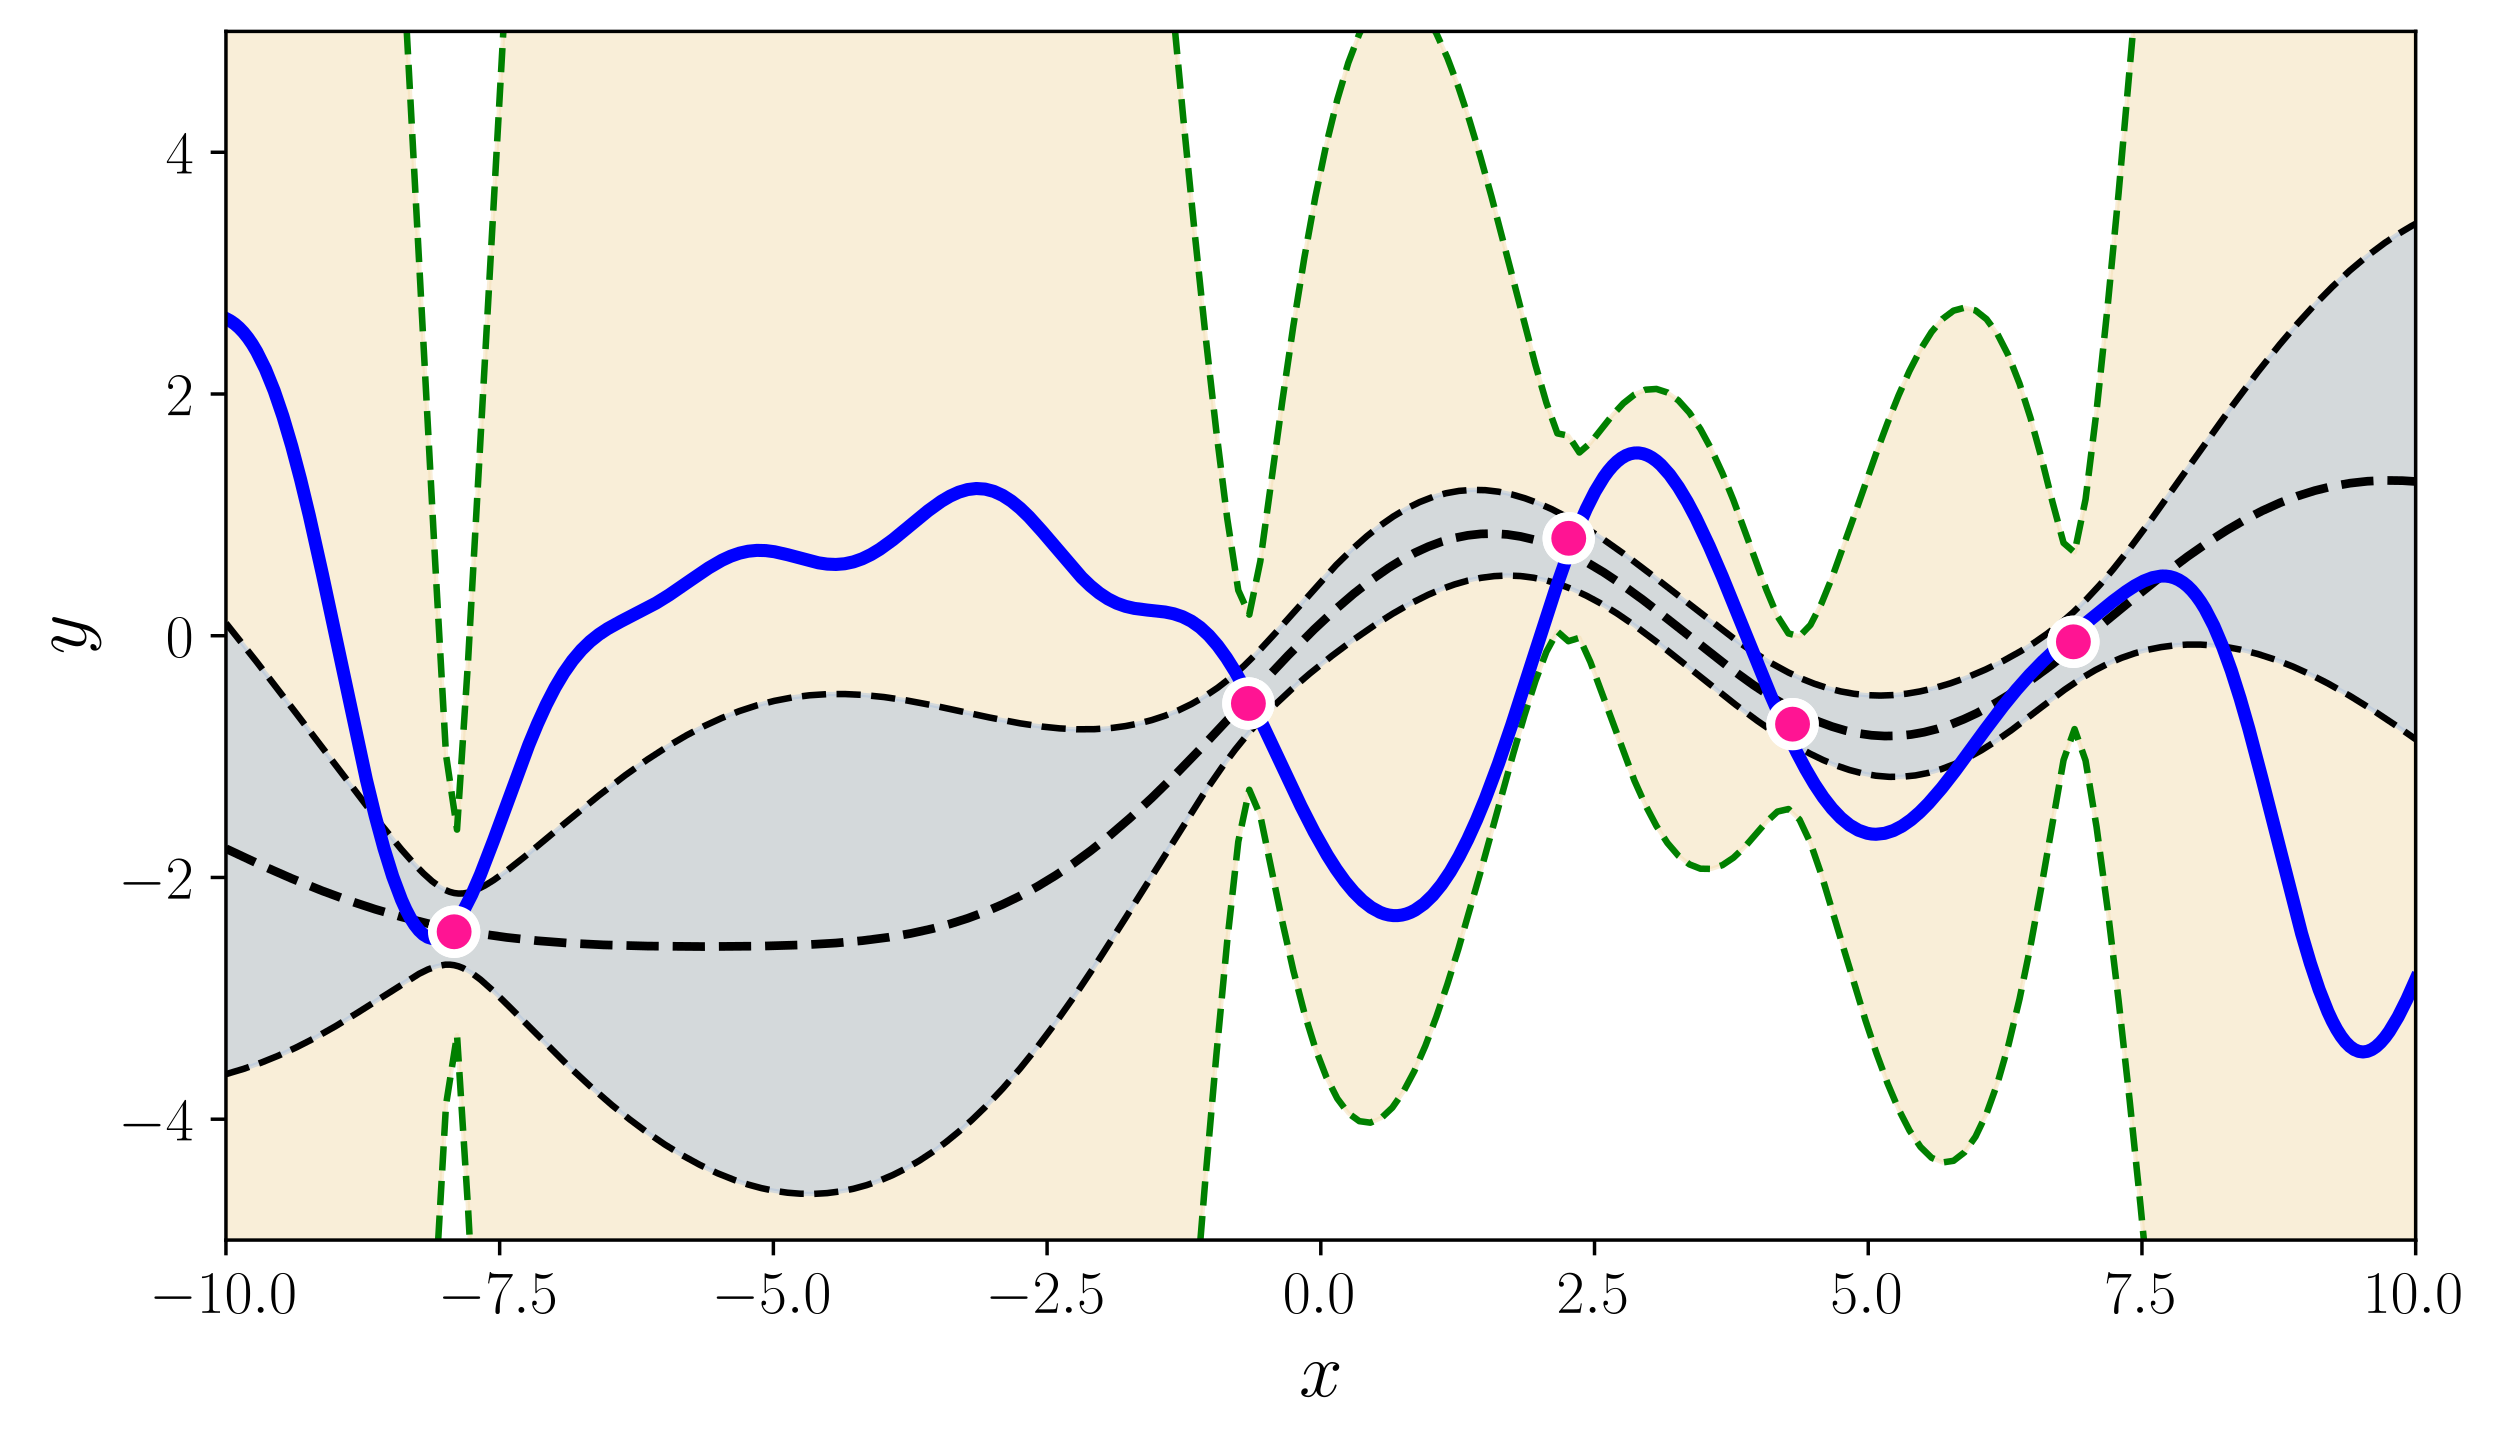 <?xml version="1.0" encoding="utf-8" standalone="no"?>
<!DOCTYPE svg PUBLIC "-//W3C//DTD SVG 1.1//EN"
  "http://www.w3.org/Graphics/SVG/1.1/DTD/svg11.dtd">
<!-- Created with matplotlib (https://matplotlib.org/) -->
<svg height="330.939pt" version="1.1" viewBox="0 0 573.358 330.939" width="573.358pt" xmlns="http://www.w3.org/2000/svg" xmlns:xlink="http://www.w3.org/1999/xlink">
 <defs>
  <style type="text/css">*{stroke-linecap:butt;stroke-linejoin:round;}</style>
 </defs>
 <g id="figure_1">
  <g id="patch_1">
   <path d="M 0 330.939 
L 573.358 330.939 
L 573.358 0 
L 0 0 
z
" style="fill:#ffffff;"/>
  </g>
  <g id="axes_1">
   <g id="patch_2">
    <path d="M 51.818 284.4 
L 554.018 284.4 
L 554.018 7.2 
L 51.818 7.2 
z
" style="fill:#ffffff;"/>
   </g>
   <g id="PolyCollection_1">
    <path clip-path="url(#p1053ff86bf)" d="M 51.818 -687.889 
L 51.818 1076.628 
L 54.342 1043.932 
L 56.865 1010.053 
L 59.389 975.017 
L 61.913 938.852 
L 64.436 901.593 
L 66.96 863.279 
L 69.483 823.956 
L 72.007 783.67 
L 74.531 742.478 
L 77.054 700.439 
L 79.578 657.615 
L 82.102 614.076 
L 84.625 569.896 
L 87.149 525.156 
L 89.672 479.943 
L 92.196 434.356 
L 94.72 388.516 
L 97.243 342.6 
L 99.767 296.984 
L 102.29 253.387 
L 104.814 237.403 
L 107.338 277.004 
L 109.861 322.816 
L 112.385 369.11 
L 114.909 415.199 
L 117.432 460.841 
L 119.956 505.888 
L 122.479 550.222 
L 125.003 593.738 
L 127.527 636.339 
L 130.05 677.931 
L 132.574 718.423 
L 135.097 757.73 
L 137.621 795.766 
L 140.145 832.45 
L 142.668 867.704 
L 145.192 901.452 
L 147.716 933.622 
L 150.239 964.145 
L 152.763 992.956 
L 155.286 1019.993 
L 157.81 1045.198 
L 160.334 1068.517 
L 162.857 1089.9 
L 165.381 1109.301 
L 167.905 1126.678 
L 170.428 1141.996 
L 172.952 1155.22 
L 175.475 1166.325 
L 177.999 1175.287 
L 180.523 1182.089 
L 183.046 1186.719 
L 185.57 1189.17 
L 188.093 1189.44 
L 190.617 1187.535 
L 193.141 1183.465 
L 195.664 1177.246 
L 198.188 1168.902 
L 200.712 1158.46 
L 203.235 1145.957 
L 205.759 1131.435 
L 208.282 1114.943 
L 210.806 1096.535 
L 213.33 1076.275 
L 215.853 1054.232 
L 218.377 1030.48 
L 220.9 1005.103 
L 223.424 978.19 
L 225.948 949.836 
L 228.471 920.143 
L 230.995 889.218 
L 233.519 857.177 
L 236.042 824.137 
L 238.566 790.223 
L 241.089 755.563 
L 243.613 720.291 
L 246.137 684.542 
L 248.66 648.457 
L 251.184 612.176 
L 253.708 575.846 
L 256.231 539.609 
L 258.755 503.613 
L 261.278 468.002 
L 263.802 432.924 
L 266.326 398.524 
L 268.849 364.949 
L 271.373 332.348 
L 273.896 300.882 
L 276.42 270.737 
L 278.944 242.178 
L 281.467 215.725 
L 283.991 193.032 
L 286.515 181.136 
L 289.038 187.037 
L 291.562 199.11 
L 294.085 211.369 
L 296.609 222.542 
L 299.133 232.273 
L 301.656 240.436 
L 304.18 246.993 
L 306.704 251.941 
L 309.227 255.306 
L 311.751 257.133 
L 314.274 257.478 
L 316.798 256.413 
L 319.322 254.022 
L 321.845 250.397 
L 324.369 245.642 
L 326.892 239.867 
L 329.416 233.193 
L 331.94 225.744 
L 334.463 217.656 
L 336.987 209.066 
L 339.511 200.121 
L 342.034 190.976 
L 344.558 181.798 
L 347.081 172.776 
L 349.605 164.14 
L 352.129 156.207 
L 354.652 149.482 
L 357.176 144.844 
L 359.699 147.053 
L 362.223 146.275 
L 364.747 151.844 
L 367.27 158.688 
L 369.794 165.809 
L 372.318 172.682 
L 374.841 179.016 
L 377.365 184.638 
L 379.888 189.432 
L 382.412 193.325 
L 384.936 196.268 
L 387.459 198.237 
L 389.983 199.232 
L 392.507 199.273 
L 395.03 198.406 
L 397.554 196.714 
L 400.077 194.325 
L 402.601 191.458 
L 405.125 188.494 
L 407.648 186.133 
L 410.172 185.551 
L 412.695 187.949 
L 415.219 193.331 
L 417.743 200.636 
L 420.266 208.874 
L 422.79 217.421 
L 425.314 225.892 
L 427.837 234.016 
L 430.361 241.584 
L 432.884 248.419 
L 435.408 254.366 
L 437.932 259.282 
L 440.455 263.038 
L 442.979 265.516 
L 445.503 266.609 
L 448.026 266.221 
L 450.55 264.268 
L 453.073 260.678 
L 455.597 255.396 
L 458.121 248.381 
L 460.644 239.613 
L 463.168 229.102 
L 465.691 216.909 
L 468.215 203.199 
L 470.739 188.447 
L 473.262 174.32 
L 475.786 167.22 
L 478.31 174.425 
L 480.833 189.686 
L 483.357 208.424 
L 485.88 229.404 
L 488.404 252.209 
L 490.928 276.635 
L 493.451 302.543 
L 495.975 329.82 
L 498.498 358.359 
L 501.022 388.054 
L 503.546 418.8 
L 506.069 450.487 
L 508.593 483.006 
L 511.117 516.244 
L 513.64 550.088 
L 516.164 584.423 
L 518.687 619.136 
L 521.211 654.114 
L 523.735 689.244 
L 526.258 724.417 
L 528.782 759.526 
L 531.306 794.469 
L 533.829 829.145 
L 536.353 863.46 
L 538.876 897.324 
L 541.4 930.652 
L 543.924 963.368 
L 546.447 995.396 
L 548.971 1026.673 
L 551.494 1057.137 
L 554.018 1086.736 
L 554.018 -883.27 
L 554.018 -883.27 
L 551.494 -854.17 
L 548.971 -823.989 
L 546.447 -792.77 
L 543.924 -760.565 
L 541.4 -727.431 
L 538.876 -693.432 
L 536.353 -658.642 
L 533.829 -623.139 
L 531.306 -587.01 
L 528.782 -550.346 
L 526.258 -513.247 
L 523.735 -475.816 
L 521.211 -438.162 
L 518.687 -400.4 
L 516.164 -362.646 
L 513.64 -325.021 
L 511.117 -287.648 
L 508.593 -250.653 
L 506.069 -214.162 
L 503.546 -178.301 
L 501.022 -143.198 
L 498.498 -108.979 
L 495.975 -75.769 
L 493.451 -43.695 
L 490.928 -12.886 
L 488.404 16.52 
L 485.88 44.361 
L 483.357 70.406 
L 480.833 94.211 
L 478.31 114.515 
L 475.786 126.709 
L 473.262 124.518 
L 470.739 115.19 
L 468.215 105.1 
L 465.691 95.886 
L 463.168 87.997 
L 460.644 81.571 
L 458.121 76.643 
L 455.597 73.198 
L 453.073 71.194 
L 450.55 70.57 
L 448.026 71.248 
L 445.503 73.14 
L 442.979 76.147 
L 440.455 80.16 
L 437.932 85.06 
L 435.408 90.721 
L 432.884 97.009 
L 430.361 103.779 
L 427.837 110.876 
L 425.314 118.125 
L 422.79 125.322 
L 420.266 132.208 
L 417.743 138.407 
L 415.219 143.311 
L 412.695 145.946 
L 410.172 145.272 
L 407.648 141.314 
L 405.125 135.299 
L 402.601 128.428 
L 400.077 121.431 
L 397.554 114.721 
L 395.03 108.547 
L 392.507 103.072 
L 389.983 98.412 
L 387.459 94.649 
L 384.936 91.841 
L 382.412 90.022 
L 379.888 89.204 
L 377.365 89.377 
L 374.841 90.5 
L 372.318 92.494 
L 369.794 95.219 
L 367.27 98.416 
L 364.747 101.592 
L 362.223 103.776 
L 359.699 99.925 
L 357.176 99.396 
L 354.652 92.38 
L 352.129 83.655 
L 349.605 74.118 
L 347.081 64.289 
L 344.558 54.497 
L 342.034 44.98 
L 339.511 35.933 
L 336.987 27.527 
L 334.463 19.917 
L 331.94 13.245 
L 329.416 7.647 
L 326.892 3.247 
L 324.369 0.159 
L 321.845 -1.509 
L 319.322 -1.662 
L 316.798 -0.216 
L 314.274 2.904 
L 311.751 7.757 
L 309.227 14.392 
L 306.704 22.842 
L 304.18 33.124 
L 301.656 45.237 
L 299.133 59.152 
L 296.609 74.8 
L 294.085 92.028 
L 291.562 110.449 
L 289.038 128.765 
L 286.515 140.959 
L 283.991 135.38 
L 281.467 118.998 
L 278.944 98.826 
L 276.42 76.492 
L 273.896 52.492 
L 271.373 27.067 
L 268.849 0.383 
L 266.326 -27.42 
L 263.802 -56.211 
L 261.278 -85.859 
L 258.755 -116.233 
L 256.231 -147.2 
L 253.708 -178.625 
L 251.184 -210.372 
L 248.66 -242.303 
L 246.137 -274.279 
L 243.613 -306.163 
L 241.089 -337.818 
L 238.566 -369.106 
L 236.042 -399.896 
L 233.519 -430.054 
L 230.995 -459.454 
L 228.471 -487.972 
L 225.948 -515.487 
L 223.424 -541.884 
L 220.9 -567.054 
L 218.377 -590.891 
L 215.853 -613.297 
L 213.33 -634.179 
L 210.806 -653.451 
L 208.282 -671.032 
L 205.759 -686.85 
L 203.235 -700.837 
L 200.712 -712.933 
L 198.188 -723.085 
L 195.664 -731.246 
L 193.141 -737.378 
L 190.617 -741.445 
L 188.093 -743.424 
L 185.57 -743.293 
L 183.046 -741.039 
L 180.523 -736.656 
L 177.999 -730.143 
L 175.475 -721.505 
L 172.952 -710.754 
L 170.428 -697.908 
L 167.905 -682.988 
L 165.381 -666.025 
L 162.857 -647.051 
L 160.334 -626.107 
L 157.81 -603.236 
L 155.286 -578.488 
L 152.763 -551.916 
L 150.239 -523.579 
L 147.716 -493.54 
L 145.192 -461.866 
L 142.668 -428.627 
L 140.145 -393.898 
L 137.621 -357.757 
L 135.097 -320.286 
L 132.574 -281.569 
L 130.05 -241.695 
L 127.527 -200.754 
L 125.003 -158.84 
L 122.479 -116.051 
L 119.956 -72.487 
L 117.432 -28.258 
L 114.909 16.515 
L 112.385 61.681 
L 109.861 106.993 
L 107.338 151.764 
L 104.814 190.26 
L 102.29 173.104 
L 99.767 128.267 
L 97.243 81.343 
L 94.72 34.046 
L 92.196 -13.246 
L 89.672 -60.359 
L 87.149 -107.171 
L 84.625 -153.583 
L 82.102 -199.507 
L 79.578 -244.861 
L 77.054 -289.569 
L 74.531 -333.562 
L 72.007 -376.773 
L 69.483 -419.141 
L 66.96 -460.608 
L 64.436 -501.122 
L 61.913 -540.635 
L 59.389 -579.104 
L 56.865 -616.491 
L 54.342 -652.762 
L 51.818 -687.889 
z
" style="fill:#f5deb3;fill-opacity:0.5;stroke:#f5deb3;stroke-opacity:0.5;"/>
   </g>
   <g id="PolyCollection_2">
    <defs>
     <path d="M 51.818 -188.022 
L 51.818 -84.591 
L 52.825 -84.872 
L 53.831 -85.166 
L 54.837 -85.474 
L 55.844 -85.795 
L 56.85 -86.13 
L 57.857 -86.479 
L 58.863 -86.841 
L 59.869 -87.217 
L 60.876 -87.606 
L 61.882 -88.009 
L 62.889 -88.426 
L 63.895 -88.855 
L 64.901 -89.298 
L 65.908 -89.755 
L 66.914 -90.224 
L 67.921 -90.706 
L 68.927 -91.201 
L 69.934 -91.709 
L 70.94 -92.229 
L 71.946 -92.761 
L 72.953 -93.305 
L 73.959 -93.861 
L 74.966 -94.428 
L 75.972 -95.006 
L 76.978 -95.595 
L 77.985 -96.194 
L 78.991 -96.803 
L 79.998 -97.42 
L 81.004 -98.047 
L 82.01 -98.681 
L 83.017 -99.322 
L 84.023 -99.969 
L 85.03 -100.622 
L 86.036 -101.279 
L 87.043 -101.938 
L 88.049 -102.598 
L 89.055 -103.258 
L 90.062 -103.915 
L 91.068 -104.566 
L 92.075 -105.208 
L 93.081 -105.838 
L 94.087 -106.45 
L 95.094 -107.04 
L 96.1 -107.599 
L 97.107 -108.119 
L 98.113 -108.589 
L 99.119 -108.998 
L 100.126 -109.33 
L 101.132 -109.569 
L 102.139 -109.699 
L 103.145 -109.706 
L 104.152 -109.581 
L 105.158 -109.32 
L 106.164 -108.926 
L 107.171 -108.41 
L 108.177 -107.787 
L 109.184 -107.073 
L 110.19 -106.284 
L 111.196 -105.434 
L 112.203 -104.537 
L 113.209 -103.602 
L 114.216 -102.638 
L 115.222 -101.652 
L 116.229 -100.65 
L 117.235 -99.637 
L 118.241 -98.616 
L 119.248 -97.59 
L 120.254 -96.562 
L 121.261 -95.535 
L 122.267 -94.509 
L 123.273 -93.487 
L 124.28 -92.469 
L 125.286 -91.457 
L 126.293 -90.453 
L 127.299 -89.455 
L 128.305 -88.467 
L 129.312 -87.487 
L 130.318 -86.518 
L 131.325 -85.558 
L 132.331 -84.61 
L 133.338 -83.673 
L 134.344 -82.747 
L 135.35 -81.834 
L 136.357 -80.933 
L 137.363 -80.046 
L 138.37 -79.171 
L 139.376 -78.31 
L 140.382 -77.462 
L 141.389 -76.629 
L 142.395 -75.81 
L 143.402 -75.006 
L 144.408 -74.216 
L 145.414 -73.442 
L 146.421 -72.682 
L 147.427 -71.939 
L 148.434 -71.211 
L 149.44 -70.499 
L 150.447 -69.803 
L 151.453 -69.124 
L 152.459 -68.461 
L 153.466 -67.815 
L 154.472 -67.186 
L 155.479 -66.574 
L 156.485 -65.979 
L 157.491 -65.402 
L 158.498 -64.843 
L 159.504 -64.302 
L 160.511 -63.778 
L 161.517 -63.273 
L 162.523 -62.787 
L 163.53 -62.319 
L 164.536 -61.87 
L 165.543 -61.44 
L 166.549 -61.029 
L 167.556 -60.637 
L 168.562 -60.266 
L 169.568 -59.913 
L 170.575 -59.581 
L 171.581 -59.269 
L 172.588 -58.977 
L 173.594 -58.706 
L 174.6 -58.456 
L 175.607 -58.226 
L 176.613 -58.018 
L 177.62 -57.83 
L 178.626 -57.664 
L 179.633 -57.52 
L 180.639 -57.398 
L 181.645 -57.297 
L 182.652 -57.219 
L 183.658 -57.163 
L 184.665 -57.13 
L 185.671 -57.119 
L 186.677 -57.132 
L 187.684 -57.167 
L 188.69 -57.226 
L 189.697 -57.308 
L 190.703 -57.414 
L 191.709 -57.544 
L 192.716 -57.698 
L 193.722 -57.876 
L 194.729 -58.078 
L 195.735 -58.305 
L 196.742 -58.556 
L 197.748 -58.832 
L 198.754 -59.133 
L 199.761 -59.46 
L 200.767 -59.811 
L 201.774 -60.188 
L 202.78 -60.59 
L 203.786 -61.018 
L 204.793 -61.472 
L 205.799 -61.951 
L 206.806 -62.456 
L 207.812 -62.987 
L 208.818 -63.545 
L 209.825 -64.128 
L 210.831 -64.738 
L 211.838 -65.374 
L 212.844 -66.036 
L 213.851 -66.724 
L 214.857 -67.438 
L 215.863 -68.179 
L 216.87 -68.946 
L 217.876 -69.74 
L 218.883 -70.559 
L 219.889 -71.405 
L 220.895 -72.277 
L 221.902 -73.174 
L 222.908 -74.098 
L 223.915 -75.047 
L 224.921 -76.022 
L 225.928 -77.022 
L 226.934 -78.047 
L 227.94 -79.098 
L 228.947 -80.173 
L 229.953 -81.273 
L 230.96 -82.398 
L 231.966 -83.546 
L 232.972 -84.718 
L 233.979 -85.914 
L 234.985 -87.133 
L 235.992 -88.374 
L 236.998 -89.638 
L 238.004 -90.924 
L 239.011 -92.232 
L 240.017 -93.561 
L 241.024 -94.91 
L 242.03 -96.279 
L 243.037 -97.668 
L 244.043 -99.077 
L 245.049 -100.503 
L 246.056 -101.948 
L 247.062 -103.41 
L 248.069 -104.888 
L 249.075 -106.382 
L 250.081 -107.892 
L 251.088 -109.416 
L 252.094 -110.953 
L 253.101 -112.504 
L 254.107 -114.066 
L 255.113 -115.64 
L 256.12 -117.223 
L 257.126 -118.817 
L 258.133 -120.418 
L 259.139 -122.026 
L 260.146 -123.641 
L 261.152 -125.261 
L 262.158 -126.884 
L 263.165 -128.51 
L 264.171 -130.138 
L 265.178 -131.765 
L 266.184 -133.391 
L 267.19 -135.013 
L 268.197 -136.632 
L 269.203 -138.244 
L 270.21 -139.848 
L 271.216 -141.442 
L 272.222 -143.024 
L 273.229 -144.593 
L 274.235 -146.146 
L 275.242 -147.681 
L 276.248 -149.196 
L 277.255 -150.688 
L 278.261 -152.155 
L 279.267 -153.595 
L 280.274 -155.005 
L 281.28 -156.385 
L 282.287 -157.73 
L 283.293 -159.042 
L 284.299 -160.317 
L 285.306 -161.555 
L 286.312 -162.757 
L 287.319 -163.923 
L 288.325 -165.052 
L 289.332 -166.147 
L 290.338 -167.21 
L 291.344 -168.241 
L 292.351 -169.244 
L 293.357 -170.219 
L 294.364 -171.171 
L 295.37 -172.1 
L 296.376 -173.008 
L 297.383 -173.898 
L 298.389 -174.771 
L 299.396 -175.628 
L 300.402 -176.471 
L 301.408 -177.301 
L 302.415 -178.118 
L 303.421 -178.923 
L 304.428 -179.717 
L 305.434 -180.5 
L 306.441 -181.272 
L 307.447 -182.033 
L 308.453 -182.784 
L 309.46 -183.524 
L 310.466 -184.253 
L 311.473 -184.971 
L 312.479 -185.677 
L 313.485 -186.372 
L 314.492 -187.054 
L 315.498 -187.723 
L 316.505 -188.379 
L 317.511 -189.021 
L 318.517 -189.648 
L 319.524 -190.261 
L 320.53 -190.858 
L 321.537 -191.439 
L 322.543 -192.003 
L 323.55 -192.549 
L 324.556 -193.078 
L 325.562 -193.587 
L 326.569 -194.078 
L 327.575 -194.548 
L 328.582 -194.998 
L 329.588 -195.426 
L 330.594 -195.833 
L 331.601 -196.217 
L 332.607 -196.579 
L 333.614 -196.916 
L 334.62 -197.23 
L 335.627 -197.519 
L 336.633 -197.782 
L 337.639 -198.02 
L 338.646 -198.232 
L 339.652 -198.417 
L 340.659 -198.575 
L 341.665 -198.706 
L 342.671 -198.809 
L 343.678 -198.884 
L 344.684 -198.931 
L 345.691 -198.948 
L 346.697 -198.937 
L 347.703 -198.897 
L 348.71 -198.828 
L 349.716 -198.729 
L 350.723 -198.601 
L 351.729 -198.444 
L 352.736 -198.257 
L 353.742 -198.041 
L 354.748 -197.796 
L 355.755 -197.523 
L 356.761 -197.22 
L 357.768 -196.889 
L 358.774 -196.53 
L 359.78 -196.144 
L 360.787 -195.73 
L 361.793 -195.29 
L 362.8 -194.824 
L 363.806 -194.333 
L 364.812 -193.817 
L 365.819 -193.278 
L 366.825 -192.715 
L 367.832 -192.13 
L 368.838 -191.524 
L 369.845 -190.897 
L 370.851 -190.252 
L 371.857 -189.587 
L 372.864 -188.906 
L 373.87 -188.208 
L 374.877 -187.495 
L 375.883 -186.767 
L 376.889 -186.027 
L 377.896 -185.274 
L 378.902 -184.511 
L 379.909 -183.738 
L 380.915 -182.957 
L 381.921 -182.168 
L 382.928 -181.372 
L 383.934 -180.571 
L 384.941 -179.765 
L 385.947 -178.957 
L 386.954 -178.146 
L 387.96 -177.333 
L 388.966 -176.521 
L 389.973 -175.709 
L 390.979 -174.898 
L 391.986 -174.09 
L 392.992 -173.286 
L 393.998 -172.485 
L 395.005 -171.69 
L 396.011 -170.901 
L 397.018 -170.119 
L 398.024 -169.344 
L 399.031 -168.578 
L 400.037 -167.821 
L 401.043 -167.074 
L 402.05 -166.337 
L 403.056 -165.612 
L 404.063 -164.9 
L 405.069 -164.2 
L 406.075 -163.514 
L 407.082 -162.843 
L 408.088 -162.186 
L 409.095 -161.546 
L 410.101 -160.922 
L 411.107 -160.316 
L 412.114 -159.728 
L 413.12 -159.158 
L 414.127 -158.609 
L 415.133 -158.079 
L 416.14 -157.571 
L 417.146 -157.084 
L 418.152 -156.619 
L 419.159 -156.178 
L 420.165 -155.761 
L 421.172 -155.368 
L 422.178 -155 
L 423.184 -154.657 
L 424.191 -154.341 
L 425.197 -154.052 
L 426.204 -153.791 
L 427.21 -153.558 
L 428.216 -153.353 
L 429.223 -153.177 
L 430.229 -153.031 
L 431.236 -152.915 
L 432.242 -152.829 
L 433.249 -152.773 
L 434.255 -152.749 
L 435.261 -152.756 
L 436.268 -152.795 
L 437.274 -152.865 
L 438.281 -152.968 
L 439.287 -153.102 
L 440.293 -153.268 
L 441.3 -153.466 
L 442.306 -153.696 
L 443.313 -153.958 
L 444.319 -154.252 
L 445.326 -154.577 
L 446.332 -154.933 
L 447.338 -155.32 
L 448.345 -155.738 
L 449.351 -156.185 
L 450.358 -156.662 
L 451.364 -157.167 
L 452.37 -157.7 
L 453.377 -158.26 
L 454.383 -158.846 
L 455.39 -159.458 
L 456.396 -160.093 
L 457.402 -160.751 
L 458.409 -161.43 
L 459.415 -162.129 
L 460.422 -162.846 
L 461.428 -163.579 
L 462.435 -164.326 
L 463.441 -165.085 
L 464.447 -165.854 
L 465.454 -166.63 
L 466.46 -167.411 
L 467.467 -168.193 
L 468.473 -168.975 
L 469.479 -169.752 
L 470.486 -170.522 
L 471.492 -171.282 
L 472.499 -172.03 
L 473.505 -172.761 
L 474.511 -173.475 
L 475.518 -174.167 
L 476.524 -174.837 
L 477.531 -175.483 
L 478.537 -176.103 
L 479.544 -176.697 
L 480.55 -177.263 
L 481.556 -177.801 
L 482.563 -178.311 
L 483.569 -178.794 
L 484.576 -179.248 
L 485.582 -179.675 
L 486.588 -180.075 
L 487.595 -180.449 
L 488.601 -180.796 
L 489.608 -181.118 
L 490.614 -181.414 
L 491.62 -181.685 
L 492.627 -181.932 
L 493.633 -182.155 
L 494.64 -182.354 
L 495.646 -182.529 
L 496.653 -182.682 
L 497.659 -182.812 
L 498.665 -182.919 
L 499.672 -183.004 
L 500.678 -183.067 
L 501.685 -183.108 
L 502.691 -183.128 
L 503.697 -183.126 
L 504.704 -183.102 
L 505.71 -183.058 
L 506.717 -182.993 
L 507.723 -182.907 
L 508.73 -182.801 
L 509.736 -182.674 
L 510.742 -182.528 
L 511.749 -182.361 
L 512.755 -182.175 
L 513.762 -181.97 
L 514.768 -181.745 
L 515.774 -181.501 
L 516.781 -181.239 
L 517.787 -180.958 
L 518.794 -180.659 
L 519.8 -180.342 
L 520.806 -180.008 
L 521.813 -179.656 
L 522.819 -179.287 
L 523.826 -178.901 
L 524.832 -178.499 
L 525.839 -178.081 
L 526.845 -177.648 
L 527.851 -177.198 
L 528.858 -176.734 
L 529.864 -176.255 
L 530.871 -175.762 
L 531.877 -175.255 
L 532.883 -174.735 
L 533.89 -174.201 
L 534.896 -173.655 
L 535.903 -173.096 
L 536.909 -172.525 
L 537.915 -171.943 
L 538.922 -171.35 
L 539.928 -170.745 
L 540.935 -170.131 
L 541.941 -169.507 
L 542.948 -168.873 
L 543.954 -168.23 
L 544.96 -167.579 
L 545.967 -166.919 
L 546.973 -166.252 
L 547.98 -165.578 
L 548.986 -164.896 
L 549.992 -164.208 
L 550.999 -163.514 
L 552.005 -162.814 
L 553.012 -162.11 
L 554.018 -161.4 
L 554.018 -279.627 
L 554.018 -279.627 
L 553.012 -279.072 
L 552.005 -278.495 
L 550.999 -277.894 
L 549.992 -277.271 
L 548.986 -276.626 
L 547.98 -275.957 
L 546.973 -275.264 
L 545.967 -274.549 
L 544.96 -273.811 
L 543.954 -273.049 
L 542.948 -272.264 
L 541.941 -271.456 
L 540.935 -270.625 
L 539.928 -269.77 
L 538.922 -268.893 
L 537.915 -267.993 
L 536.909 -267.071 
L 535.903 -266.125 
L 534.896 -265.158 
L 533.89 -264.169 
L 532.883 -263.157 
L 531.877 -262.124 
L 530.871 -261.07 
L 529.864 -259.995 
L 528.858 -258.899 
L 527.851 -257.783 
L 526.845 -256.647 
L 525.839 -255.491 
L 524.832 -254.317 
L 523.826 -253.123 
L 522.819 -251.912 
L 521.813 -250.684 
L 520.806 -249.438 
L 519.8 -248.176 
L 518.794 -246.897 
L 517.787 -245.604 
L 516.781 -244.296 
L 515.774 -242.975 
L 514.768 -241.64 
L 513.762 -240.293 
L 512.755 -238.934 
L 511.749 -237.564 
L 510.742 -236.184 
L 509.736 -234.795 
L 508.73 -233.397 
L 507.723 -231.993 
L 506.717 -230.581 
L 505.71 -229.165 
L 504.704 -227.744 
L 503.697 -226.319 
L 502.691 -224.892 
L 501.685 -223.464 
L 500.678 -222.036 
L 499.672 -220.609 
L 498.665 -219.185 
L 497.659 -217.764 
L 496.653 -216.348 
L 495.646 -214.938 
L 494.64 -213.537 
L 493.633 -212.144 
L 492.627 -210.763 
L 491.62 -209.394 
L 490.614 -208.039 
L 489.608 -206.7 
L 488.601 -205.378 
L 487.595 -204.075 
L 486.588 -202.794 
L 485.582 -201.536 
L 484.576 -200.302 
L 483.569 -199.095 
L 482.563 -197.915 
L 481.556 -196.766 
L 480.55 -195.648 
L 479.544 -194.563 
L 478.537 -193.511 
L 477.531 -192.493 
L 476.524 -191.511 
L 475.518 -190.563 
L 474.511 -189.65 
L 473.505 -188.771 
L 472.499 -187.926 
L 471.492 -187.113 
L 470.486 -186.331 
L 469.479 -185.578 
L 468.473 -184.854 
L 467.467 -184.156 
L 466.46 -183.483 
L 465.454 -182.834 
L 464.447 -182.206 
L 463.441 -181.6 
L 462.435 -181.013 
L 461.428 -180.446 
L 460.422 -179.896 
L 459.415 -179.364 
L 458.409 -178.848 
L 457.402 -178.349 
L 456.396 -177.865 
L 455.39 -177.398 
L 454.383 -176.946 
L 453.377 -176.51 
L 452.37 -176.09 
L 451.364 -175.685 
L 450.358 -175.297 
L 449.351 -174.924 
L 448.345 -174.569 
L 447.338 -174.23 
L 446.332 -173.908 
L 445.326 -173.604 
L 444.319 -173.317 
L 443.313 -173.049 
L 442.306 -172.8 
L 441.3 -172.57 
L 440.293 -172.36 
L 439.287 -172.169 
L 438.281 -171.999 
L 437.274 -171.85 
L 436.268 -171.722 
L 435.261 -171.616 
L 434.255 -171.532 
L 433.249 -171.47 
L 432.242 -171.431 
L 431.236 -171.416 
L 430.229 -171.424 
L 429.223 -171.455 
L 428.216 -171.511 
L 427.21 -171.591 
L 426.204 -171.696 
L 425.197 -171.825 
L 424.191 -171.98 
L 423.184 -172.159 
L 422.178 -172.363 
L 421.172 -172.592 
L 420.165 -172.847 
L 419.159 -173.126 
L 418.152 -173.431 
L 417.146 -173.76 
L 416.14 -174.114 
L 415.133 -174.492 
L 414.127 -174.894 
L 413.12 -175.32 
L 412.114 -175.77 
L 411.107 -176.243 
L 410.101 -176.738 
L 409.095 -177.255 
L 408.088 -177.793 
L 407.082 -178.352 
L 406.075 -178.932 
L 405.069 -179.531 
L 404.063 -180.148 
L 403.056 -180.784 
L 402.05 -181.436 
L 401.043 -182.105 
L 400.037 -182.789 
L 399.031 -183.488 
L 398.024 -184.2 
L 397.018 -184.925 
L 396.011 -185.661 
L 395.005 -186.408 
L 393.998 -187.165 
L 392.992 -187.93 
L 391.986 -188.703 
L 390.979 -189.483 
L 389.973 -190.268 
L 388.966 -191.058 
L 387.96 -191.852 
L 386.954 -192.649 
L 385.947 -193.447 
L 384.941 -194.247 
L 383.934 -195.046 
L 382.928 -195.845 
L 381.921 -196.641 
L 380.915 -197.435 
L 379.909 -198.226 
L 378.902 -199.012 
L 377.896 -199.793 
L 376.889 -200.569 
L 375.883 -201.337 
L 374.877 -202.099 
L 373.87 -202.852 
L 372.864 -203.597 
L 371.857 -204.331 
L 370.851 -205.056 
L 369.845 -205.77 
L 368.838 -206.472 
L 367.832 -207.162 
L 366.825 -207.839 
L 365.819 -208.502 
L 364.812 -209.151 
L 363.806 -209.785 
L 362.8 -210.403 
L 361.793 -211.005 
L 360.787 -211.589 
L 359.78 -212.156 
L 358.774 -212.704 
L 357.768 -213.232 
L 356.761 -213.74 
L 355.755 -214.228 
L 354.748 -214.693 
L 353.742 -215.136 
L 352.736 -215.556 
L 351.729 -215.953 
L 350.723 -216.324 
L 349.716 -216.67 
L 348.71 -216.99 
L 347.703 -217.283 
L 346.697 -217.548 
L 345.691 -217.785 
L 344.684 -217.993 
L 343.678 -218.171 
L 342.671 -218.32 
L 341.665 -218.437 
L 340.659 -218.523 
L 339.652 -218.578 
L 338.646 -218.6 
L 337.639 -218.589 
L 336.633 -218.545 
L 335.627 -218.467 
L 334.62 -218.355 
L 333.614 -218.209 
L 332.607 -218.028 
L 331.601 -217.812 
L 330.594 -217.562 
L 329.588 -217.276 
L 328.582 -216.954 
L 327.575 -216.598 
L 326.569 -216.206 
L 325.562 -215.779 
L 324.556 -215.316 
L 323.55 -214.818 
L 322.543 -214.285 
L 321.537 -213.718 
L 320.53 -213.116 
L 319.524 -212.479 
L 318.517 -211.809 
L 317.511 -211.106 
L 316.505 -210.37 
L 315.498 -209.601 
L 314.492 -208.801 
L 313.485 -207.97 
L 312.479 -207.108 
L 311.473 -206.217 
L 310.466 -205.298 
L 309.46 -204.351 
L 308.453 -203.377 
L 307.447 -202.379 
L 306.441 -201.356 
L 305.434 -200.311 
L 304.428 -199.245 
L 303.421 -198.16 
L 302.415 -197.057 
L 301.408 -195.938 
L 300.402 -194.807 
L 299.396 -193.664 
L 298.389 -192.513 
L 297.383 -191.356 
L 296.376 -190.196 
L 295.37 -189.037 
L 294.364 -187.881 
L 293.357 -186.733 
L 292.351 -185.595 
L 291.344 -184.472 
L 290.338 -183.368 
L 289.332 -182.285 
L 288.325 -181.227 
L 287.319 -180.198 
L 286.312 -179.2 
L 285.306 -178.235 
L 284.299 -177.305 
L 283.293 -176.412 
L 282.287 -175.556 
L 281.28 -174.737 
L 280.274 -173.955 
L 279.267 -173.21 
L 278.261 -172.501 
L 277.255 -171.827 
L 276.248 -171.187 
L 275.242 -170.58 
L 274.235 -170.004 
L 273.229 -169.46 
L 272.222 -168.946 
L 271.216 -168.46 
L 270.21 -168.002 
L 269.203 -167.572 
L 268.197 -167.167 
L 267.19 -166.788 
L 266.184 -166.434 
L 265.178 -166.104 
L 264.171 -165.797 
L 263.165 -165.513 
L 262.158 -165.252 
L 261.152 -165.012 
L 260.146 -164.794 
L 259.139 -164.596 
L 258.133 -164.419 
L 257.126 -164.262 
L 256.12 -164.124 
L 255.113 -164.005 
L 254.107 -163.905 
L 253.101 -163.823 
L 252.094 -163.758 
L 251.088 -163.71 
L 250.081 -163.679 
L 249.075 -163.665 
L 248.069 -163.665 
L 247.062 -163.682 
L 246.056 -163.712 
L 245.049 -163.757 
L 244.043 -163.816 
L 243.037 -163.888 
L 242.03 -163.973 
L 241.024 -164.07 
L 240.017 -164.178 
L 239.011 -164.297 
L 238.004 -164.427 
L 236.998 -164.567 
L 235.992 -164.717 
L 234.985 -164.875 
L 233.979 -165.041 
L 232.972 -165.215 
L 231.966 -165.396 
L 230.96 -165.584 
L 229.953 -165.777 
L 228.947 -165.976 
L 227.94 -166.18 
L 226.934 -166.387 
L 225.928 -166.599 
L 224.921 -166.813 
L 223.915 -167.029 
L 222.908 -167.247 
L 221.902 -167.466 
L 220.895 -167.686 
L 219.889 -167.906 
L 218.883 -168.125 
L 217.876 -168.342 
L 216.87 -168.558 
L 215.863 -168.772 
L 214.857 -168.982 
L 213.851 -169.189 
L 212.844 -169.391 
L 211.838 -169.589 
L 210.831 -169.782 
L 209.825 -169.969 
L 208.818 -170.149 
L 207.812 -170.323 
L 206.806 -170.489 
L 205.799 -170.648 
L 204.793 -170.798 
L 203.786 -170.939 
L 202.78 -171.071 
L 201.774 -171.193 
L 200.767 -171.304 
L 199.761 -171.405 
L 198.754 -171.495 
L 197.748 -171.574 
L 196.742 -171.64 
L 195.735 -171.694 
L 194.729 -171.736 
L 193.722 -171.764 
L 192.716 -171.779 
L 191.709 -171.78 
L 190.703 -171.767 
L 189.697 -171.74 
L 188.69 -171.698 
L 187.684 -171.641 
L 186.677 -171.57 
L 185.671 -171.482 
L 184.665 -171.379 
L 183.658 -171.26 
L 182.652 -171.126 
L 181.645 -170.974 
L 180.639 -170.807 
L 179.633 -170.623 
L 178.626 -170.423 
L 177.62 -170.205 
L 176.613 -169.971 
L 175.607 -169.72 
L 174.6 -169.452 
L 173.594 -169.167 
L 172.588 -168.865 
L 171.581 -168.546 
L 170.575 -168.21 
L 169.568 -167.857 
L 168.562 -167.486 
L 167.556 -167.099 
L 166.549 -166.695 
L 165.543 -166.275 
L 164.536 -165.837 
L 163.53 -165.383 
L 162.523 -164.913 
L 161.517 -164.426 
L 160.511 -163.924 
L 159.504 -163.405 
L 158.498 -162.87 
L 157.491 -162.32 
L 156.485 -161.755 
L 155.479 -161.175 
L 154.472 -160.58 
L 153.466 -159.97 
L 152.459 -159.346 
L 151.453 -158.708 
L 150.447 -158.057 
L 149.44 -157.392 
L 148.434 -156.714 
L 147.427 -156.023 
L 146.421 -155.321 
L 145.414 -154.606 
L 144.408 -153.88 
L 143.402 -153.143 
L 142.395 -152.395 
L 141.389 -151.637 
L 140.382 -150.869 
L 139.376 -150.092 
L 138.37 -149.307 
L 137.363 -148.513 
L 136.357 -147.711 
L 135.35 -146.902 
L 134.344 -146.087 
L 133.338 -145.265 
L 132.331 -144.438 
L 131.325 -143.607 
L 130.318 -142.772 
L 129.312 -141.933 
L 128.305 -141.092 
L 127.299 -140.25 
L 126.293 -139.407 
L 125.286 -138.564 
L 124.28 -137.723 
L 123.273 -136.885 
L 122.267 -136.05 
L 121.261 -135.222 
L 120.254 -134.401 
L 119.248 -133.589 
L 118.241 -132.789 
L 117.235 -132.004 
L 116.229 -131.237 
L 115.222 -130.492 
L 114.216 -129.774 
L 113.209 -129.088 
L 112.203 -128.442 
L 111.196 -127.845 
L 110.19 -127.307 
L 109.184 -126.841 
L 108.177 -126.462 
L 107.171 -126.187 
L 106.164 -126.03 
L 105.158 -126.008 
L 104.152 -126.13 
L 103.145 -126.401 
L 102.139 -126.817 
L 101.132 -127.369 
L 100.126 -128.042 
L 99.119 -128.821 
L 98.113 -129.69 
L 97.107 -130.633 
L 96.1 -131.639 
L 95.094 -132.698 
L 94.087 -133.799 
L 93.081 -134.937 
L 92.075 -136.106 
L 91.068 -137.3 
L 90.062 -138.516 
L 89.055 -139.751 
L 88.049 -141.002 
L 87.043 -142.267 
L 86.036 -143.544 
L 85.03 -144.831 
L 84.023 -146.127 
L 83.017 -147.431 
L 82.01 -148.741 
L 81.004 -150.057 
L 79.998 -151.378 
L 78.991 -152.702 
L 77.985 -154.03 
L 76.978 -155.36 
L 75.972 -156.692 
L 74.966 -158.025 
L 73.959 -159.359 
L 72.953 -160.693 
L 71.946 -162.027 
L 70.94 -163.36 
L 69.934 -164.692 
L 68.927 -166.022 
L 67.921 -167.35 
L 66.914 -168.676 
L 65.908 -169.999 
L 64.901 -171.318 
L 63.895 -172.634 
L 62.889 -173.946 
L 61.882 -175.253 
L 60.876 -176.556 
L 59.869 -177.854 
L 58.863 -179.147 
L 57.857 -180.434 
L 56.85 -181.715 
L 55.844 -182.99 
L 54.837 -184.258 
L 53.831 -185.52 
L 52.825 -186.775 
L 51.818 -188.022 
z
" id="m6761e10ccb" style="stroke:#b0c4de;stroke-opacity:0.5;"/>
    </defs>
    <g clip-path="url(#p1053ff86bf)">
     <use style="fill:#b0c4de;fill-opacity:0.5;stroke:#b0c4de;stroke-opacity:0.5;" x="0" xlink:href="#m6761e10ccb" y="330.939"/>
    </g>
   </g>
   <g id="matplotlib.axis_1">
    <g id="xtick_1">
     <g id="line2d_1">
      <defs>
       <path d="M 0 0 
L 0 3.5 
" id="m813d711288" style="stroke:#000000;stroke-width:0.8;"/>
      </defs>
      <g>
       <use style="stroke:#000000;stroke-width:0.8;" x="51.818" xlink:href="#m813d711288" y="284.4"/>
      </g>
     </g>
     <g id="text_1">
      <!-- $\mathdefault{−10.0}$ -->
      <g transform="translate(34.254 301.086)scale(0.14 -0.14)">
       <defs>
        <path d="M 65.906 23 
C 67.594 23 69.406 23 69.406 25 
C 69.406 27 67.594 27 65.906 27 
L 11.797 27 
C 10.094 27 8.297 27 8.297 25 
C 8.297 23 10.094 23 11.797 23 
z
" id="CMSY10-0"/>
        <path d="M 26.594 63.406 
C 26.594 65.5 26.5 65.5 25.094 65.5 
C 21.203 61.188 15.297 59.797 9.703 59.797 
C 9.406 59.797 8.906 59.797 8.797 59.5 
C 8.703 59.297 8.703 59.094 8.703 57 
C 11.797 57 17 57.594 21 59.984 
L 21 7.203 
C 21 3.688 20.797 2.5 12.203 2.5 
L 9.203 2.5 
L 9.203 0 
C 14 0 19 0 23.797 0 
C 28.594 0 33.594 0 38.406 0 
L 38.406 2.5 
L 35.406 2.5 
C 26.797 2.5 26.594 3.594 26.594 7.156 
z
" id="CMR17-49"/>
        <path d="M 42 31.641 
C 42 37.75 41.906 48.125 37.703 56.109 
C 34 63.109 28.094 65.594 22.906 65.594 
C 18.094 65.594 12 63.406 8.203 56.203 
C 4.203 48.719 3.797 39.438 3.797 31.641 
C 3.797 25.953 3.906 17.281 7 9.672 
C 11.297 -0.609 19 -2 22.906 -2 
C 27.5 -2 34.5 -0.109 38.594 9.375 
C 41.594 16.281 42 24.359 42 31.641 
z
M 22.906 -0.406 
C 16.5 -0.406 12.703 5.078 11.297 12.688 
C 10.203 18.562 10.203 27.156 10.203 32.75 
C 10.203 40.438 10.203 46.828 11.5 52.922 
C 13.406 61.391 19 64 22.906 64 
C 27 64 32.297 61.297 34.203 53.125 
C 35.5 47.438 35.594 40.734 35.594 32.75 
C 35.594 26.25 35.594 18.266 34.406 12.375 
C 32.297 1.484 26.406 -0.406 22.906 -0.406 
z
" id="CMR17-48"/>
        <path d="M 18.406 4.797 
C 18.406 7.688 16 9.672 13.594 9.672 
C 10.703 9.672 8.703 7.281 8.703 4.891 
C 8.703 2 11.094 0 13.5 0 
C 16.406 0 18.406 2.391 18.406 4.797 
z
" id="CMMI12-58"/>
       </defs>
       <use transform="scale(0.996)" xlink:href="#CMSY10-0"/>
       <use transform="translate(77.487 0)scale(0.996)" xlink:href="#CMR17-49"/>
       <use transform="translate(123.178 0)scale(0.996)" xlink:href="#CMR17-48"/>
       <use transform="translate(168.868 0)scale(0.996)" xlink:href="#CMMI12-58"/>
       <use transform="translate(195.966 0)scale(0.996)" xlink:href="#CMR17-48"/>
      </g>
     </g>
    </g>
    <g id="xtick_2">
     <g id="line2d_2">
      <g>
       <use style="stroke:#000000;stroke-width:0.8;" x="114.593" xlink:href="#m813d711288" y="284.4"/>
      </g>
     </g>
     <g id="text_2">
      <!-- $\mathdefault{−7.5}$ -->
      <g transform="translate(100.444 301.086)scale(0.14 -0.14)">
       <defs>
        <path d="M 45.094 61.578 
L 45.094 63.766 
L 21.594 63.766 
C 9.906 63.766 9.703 65.078 9.297 67 
L 7.5 67 
L 4.594 48.344 
L 6.406 48.344 
C 6.703 50.234 7.406 55.312 8.594 57.203 
C 9.203 58 16.594 58 18.297 58 
L 40.297 58 
L 29.203 41.578 
C 21.797 30.531 16.703 15.609 16.703 2.578 
C 16.703 1.391 16.703 -2 20.297 -2 
C 23.906 -2 23.906 1.391 23.906 2.672 
L 23.906 7.266 
C 23.906 23.562 26.703 34.312 31.297 41.188 
z
" id="CMR17-55"/>
        <path d="M 11.406 57.688 
C 12.406 57.281 16.5 56 20.703 56 
C 30 56 35.094 61.109 38 64.062 
C 38 64.953 38 65.5 37.406 65.5 
C 37.297 65.5 37.094 65.5 36.297 65.047 
C 32.797 63.406 28.703 62.078 23.703 62.078 
C 20.703 62.078 16.203 62.484 11.297 64.672 
C 10.203 65.172 10 65.172 9.906 65.172 
C 9.406 65.172 9.297 65.062 9.297 63.078 
L 9.297 34.422 
C 9.297 32.641 9.297 32.141 10.297 32.141 
C 10.797 32.141 11 32.344 11.5 33.031 
C 14.703 37.516 19.094 39.406 24.094 39.406 
C 27.594 39.406 35.094 37.219 35.094 20.141 
C 35.094 16.953 35.094 11.172 32.094 6.578 
C 29.594 2.484 25.703 0.391 21.406 0.391 
C 14.797 0.391 8.094 5 6.297 12.719 
C 6.703 12.609 7.5 12.422 7.906 12.422 
C 9.203 12.422 11.703 13.125 11.703 16.219 
C 11.703 18.906 9.797 20 7.906 20 
C 5.594 20 4.094 18.594 4.094 15.797 
C 4.094 7.094 11 -2 21.594 -2 
C 31.906 -2 41.703 6.875 41.703 19.75 
C 41.703 31.719 33.906 41 24.203 41 
C 19.094 41 14.797 39.109 11.406 35.531 
z
" id="CMR17-53"/>
       </defs>
       <use transform="scale(0.996)" xlink:href="#CMSY10-0"/>
       <use transform="translate(77.487 0)scale(0.996)" xlink:href="#CMR17-55"/>
       <use transform="translate(123.178 0)scale(0.996)" xlink:href="#CMMI12-58"/>
       <use transform="translate(150.275 0)scale(0.996)" xlink:href="#CMR17-53"/>
      </g>
     </g>
    </g>
    <g id="xtick_3">
     <g id="line2d_3">
      <g>
       <use style="stroke:#000000;stroke-width:0.8;" x="177.368" xlink:href="#m813d711288" y="284.4"/>
      </g>
     </g>
     <g id="text_3">
      <!-- $\mathdefault{−5.0}$ -->
      <g transform="translate(163.219 301.086)scale(0.14 -0.14)">
       <use transform="scale(0.996)" xlink:href="#CMSY10-0"/>
       <use transform="translate(77.487 0)scale(0.996)" xlink:href="#CMR17-53"/>
       <use transform="translate(123.178 0)scale(0.996)" xlink:href="#CMMI12-58"/>
       <use transform="translate(150.275 0)scale(0.996)" xlink:href="#CMR17-48"/>
      </g>
     </g>
    </g>
    <g id="xtick_4">
     <g id="line2d_4">
      <g>
       <use style="stroke:#000000;stroke-width:0.8;" x="240.143" xlink:href="#m813d711288" y="284.4"/>
      </g>
     </g>
     <g id="text_4">
      <!-- $\mathdefault{−2.5}$ -->
      <g transform="translate(225.994 301.086)scale(0.14 -0.14)">
       <defs>
        <path d="M 41.703 15.453 
L 39.906 15.453 
C 38.906 8.375 38.094 7.172 37.703 6.562 
C 37.203 5.766 30 5.766 28.594 5.766 
L 9.406 5.766 
C 13 9.672 20 16.75 28.5 24.953 
C 34.594 30.734 41.703 37.531 41.703 47.422 
C 41.703 59.219 32.297 66 21.797 66 
C 10.797 66 4.094 56.312 4.094 47.344 
C 4.094 43.438 7 42.938 8.203 42.938 
C 9.203 42.938 12.203 43.547 12.203 47.031 
C 12.203 50.109 9.594 51 8.203 51 
C 7.594 51 7 50.906 6.594 50.703 
C 8.5 59.219 14.297 63.406 20.406 63.406 
C 29.094 63.406 34.797 56.516 34.797 47.422 
C 34.797 38.734 29.703 31.25 24 24.75 
L 4.094 2.281 
L 4.094 0 
L 39.297 0 
z
" id="CMR17-50"/>
       </defs>
       <use transform="scale(0.996)" xlink:href="#CMSY10-0"/>
       <use transform="translate(77.487 0)scale(0.996)" xlink:href="#CMR17-50"/>
       <use transform="translate(123.178 0)scale(0.996)" xlink:href="#CMMI12-58"/>
       <use transform="translate(150.275 0)scale(0.996)" xlink:href="#CMR17-53"/>
      </g>
     </g>
    </g>
    <g id="xtick_5">
     <g id="line2d_5">
      <g>
       <use style="stroke:#000000;stroke-width:0.8;" x="302.918" xlink:href="#m813d711288" y="284.4"/>
      </g>
     </g>
     <g id="text_5">
      <!-- $\mathdefault{0.0}$ -->
      <g transform="translate(294.193 301.086)scale(0.14 -0.14)">
       <use transform="scale(0.996)" xlink:href="#CMR17-48"/>
       <use transform="translate(45.69 0)scale(0.996)" xlink:href="#CMMI12-58"/>
       <use transform="translate(72.788 0)scale(0.996)" xlink:href="#CMR17-48"/>
      </g>
     </g>
    </g>
    <g id="xtick_6">
     <g id="line2d_6">
      <g>
       <use style="stroke:#000000;stroke-width:0.8;" x="365.693" xlink:href="#m813d711288" y="284.4"/>
      </g>
     </g>
     <g id="text_6">
      <!-- $\mathdefault{2.5}$ -->
      <g transform="translate(356.968 301.086)scale(0.14 -0.14)">
       <use transform="scale(0.996)" xlink:href="#CMR17-50"/>
       <use transform="translate(45.69 0)scale(0.996)" xlink:href="#CMMI12-58"/>
       <use transform="translate(72.788 0)scale(0.996)" xlink:href="#CMR17-53"/>
      </g>
     </g>
    </g>
    <g id="xtick_7">
     <g id="line2d_7">
      <g>
       <use style="stroke:#000000;stroke-width:0.8;" x="428.468" xlink:href="#m813d711288" y="284.4"/>
      </g>
     </g>
     <g id="text_7">
      <!-- $\mathdefault{5.0}$ -->
      <g transform="translate(419.743 301.086)scale(0.14 -0.14)">
       <use transform="scale(0.996)" xlink:href="#CMR17-53"/>
       <use transform="translate(45.69 0)scale(0.996)" xlink:href="#CMMI12-58"/>
       <use transform="translate(72.788 0)scale(0.996)" xlink:href="#CMR17-48"/>
      </g>
     </g>
    </g>
    <g id="xtick_8">
     <g id="line2d_8">
      <g>
       <use style="stroke:#000000;stroke-width:0.8;" x="491.243" xlink:href="#m813d711288" y="284.4"/>
      </g>
     </g>
     <g id="text_8">
      <!-- $\mathdefault{7.5}$ -->
      <g transform="translate(482.518 301.086)scale(0.14 -0.14)">
       <use transform="scale(0.996)" xlink:href="#CMR17-55"/>
       <use transform="translate(45.69 0)scale(0.996)" xlink:href="#CMMI12-58"/>
       <use transform="translate(72.788 0)scale(0.996)" xlink:href="#CMR17-53"/>
      </g>
     </g>
    </g>
    <g id="xtick_9">
     <g id="line2d_9">
      <g>
       <use style="stroke:#000000;stroke-width:0.8;" x="554.018" xlink:href="#m813d711288" y="284.4"/>
      </g>
     </g>
     <g id="text_9">
      <!-- $\mathdefault{10.0}$ -->
      <g transform="translate(541.879 301.086)scale(0.14 -0.14)">
       <use transform="scale(0.996)" xlink:href="#CMR17-49"/>
       <use transform="translate(45.69 0)scale(0.996)" xlink:href="#CMR17-48"/>
       <use transform="translate(91.381 0)scale(0.996)" xlink:href="#CMMI12-58"/>
       <use transform="translate(118.478 0)scale(0.996)" xlink:href="#CMR17-48"/>
      </g>
     </g>
    </g>
    <g id="text_10">
     <!-- $x$ -->
     <g transform="translate(297.929 320.251)scale(0.18 -0.18)">
      <defs>
       <path d="M 47.406 40.719 
C 44.203 40.109 43 37.719 43 35.828 
C 43 33.422 44.906 32.625 46.297 32.625 
C 49.297 32.625 51.406 35.219 51.406 37.922 
C 51.406 42.109 46.594 44 42.406 44 
C 36.297 44 32.906 38.016 32 36.125 
C 29.703 44 23.5 44 21.703 44 
C 11.5 44 6.094 30.938 6.094 28.734 
C 6.094 28.344 6.5 27.844 7.203 27.844 
C 8 27.844 8.203 28.438 8.406 28.844 
C 11.797 39.922 18.5 42.016 21.406 42.016 
C 25.906 42.016 26.797 37.812 26.797 35.422 
C 26.797 33.234 26.203 30.938 25 26.141 
L 21.594 12.469 
C 20.094 6.484 17.203 1 11.906 1 
C 11.406 1 8.906 1 6.797 2.297 
C 10.406 3 11.203 5.984 11.203 7.188 
C 11.203 9.188 9.703 10.375 7.797 10.375 
C 5.406 10.375 2.797 8.281 2.797 5.094 
C 2.797 0.891 7.5 -1 11.797 -1 
C 16.594 -1 20 2.797 22.094 6.891 
C 23.703 1 28.703 -1 32.406 -1 
C 42.594 -1 48 12.078 48 14.266 
C 48 14.766 47.594 15.172 47 15.172 
C 46.094 15.172 46 14.672 45.703 13.875 
C 43 5.094 37.203 1 32.703 1 
C 29.203 1 27.297 3.594 27.297 7.688 
C 27.297 9.875 27.703 11.469 29.297 18.062 
L 32.797 31.625 
C 34.297 37.625 37.703 42.016 42.297 42.016 
C 42.5 42.016 45.297 42.016 47.406 40.719 
z
" id="CMMI12-120"/>
      </defs>
      <use transform="scale(0.996)" xlink:href="#CMMI12-120"/>
     </g>
    </g>
   </g>
   <g id="matplotlib.axis_2">
    <g id="ytick_1">
     <g id="line2d_10">
      <defs>
       <path d="M 0 0 
L -3.5 0 
" id="mad13d1ba80" style="stroke:#000000;stroke-width:0.8;"/>
      </defs>
      <g>
       <use style="stroke:#000000;stroke-width:0.8;" x="51.818" xlink:href="#mad13d1ba80" y="256.68"/>
      </g>
     </g>
     <g id="text_11">
      <!-- $\mathdefault{−4}$ -->
      <g transform="translate(27.141 261.523)scale(0.14 -0.14)">
       <defs>
        <path d="M 33.594 64.406 
C 33.594 66.5 33.5 66.5 31.703 66.5 
L 2 19.594 
L 2 17 
L 27.797 17 
L 27.797 7.141 
C 27.797 3.5 27.594 2.5 20.594 2.5 
L 18.703 2.5 
L 18.703 0 
C 21.906 0 27.297 0 30.703 0 
C 34.094 0 39.5 0 42.703 0 
L 42.703 2.5 
L 40.797 2.5 
C 33.797 2.5 33.594 3.5 33.594 7.141 
L 33.594 17 
L 43.797 17 
L 43.797 19.594 
L 33.594 19.594 
z
M 28.094 57.859 
L 28.094 19.594 
L 4 19.594 
z
" id="CMR17-52"/>
       </defs>
       <use transform="scale(0.996)" xlink:href="#CMSY10-0"/>
       <use transform="translate(77.487 0)scale(0.996)" xlink:href="#CMR17-52"/>
      </g>
     </g>
    </g>
    <g id="ytick_2">
     <g id="line2d_11">
      <g>
       <use style="stroke:#000000;stroke-width:0.8;" x="51.818" xlink:href="#mad13d1ba80" y="201.24"/>
      </g>
     </g>
     <g id="text_12">
      <!-- $\mathdefault{−2}$ -->
      <g transform="translate(27.141 206.083)scale(0.14 -0.14)">
       <use transform="scale(0.996)" xlink:href="#CMSY10-0"/>
       <use transform="translate(77.487 0)scale(0.996)" xlink:href="#CMR17-50"/>
      </g>
     </g>
    </g>
    <g id="ytick_3">
     <g id="line2d_12">
      <g>
       <use style="stroke:#000000;stroke-width:0.8;" x="51.818" xlink:href="#mad13d1ba80" y="145.8"/>
      </g>
     </g>
     <g id="text_13">
      <!-- $\mathdefault{0}$ -->
      <g transform="translate(37.99 150.643)scale(0.14 -0.14)">
       <use transform="scale(0.996)" xlink:href="#CMR17-48"/>
      </g>
     </g>
    </g>
    <g id="ytick_4">
     <g id="line2d_13">
      <g>
       <use style="stroke:#000000;stroke-width:0.8;" x="51.818" xlink:href="#mad13d1ba80" y="90.36"/>
      </g>
     </g>
     <g id="text_14">
      <!-- $\mathdefault{2}$ -->
      <g transform="translate(37.99 95.203)scale(0.14 -0.14)">
       <use transform="scale(0.996)" xlink:href="#CMR17-50"/>
      </g>
     </g>
    </g>
    <g id="ytick_5">
     <g id="line2d_14">
      <g>
       <use style="stroke:#000000;stroke-width:0.8;" x="51.818" xlink:href="#mad13d1ba80" y="34.92"/>
      </g>
     </g>
     <g id="text_15">
      <!-- $\mathdefault{4}$ -->
      <g transform="translate(37.99 39.763)scale(0.14 -0.14)">
       <use transform="scale(0.996)" xlink:href="#CMR17-52"/>
      </g>
     </g>
    </g>
    <g id="text_16">
     <!-- $y$ -->
     <g transform="translate(19.653 150.081)rotate(-90)scale(0.18 -0.18)">
      <defs>
       <path d="M 26.297 -10.938 
C 23.594 -14.672 19.703 -18 14.797 -18 
C 13.594 -18 8.797 -18 7.297 -13.891 
C 7.594 -13.984 8.094 -13.984 8.297 -13.984 
C 11.297 -13.984 13.297 -11.391 13.297 -9.094 
C 13.297 -6.797 11.406 -6 9.906 -6 
C 8.297 -6 4.797 -7.156 4.797 -11.859 
C 4.797 -16.734 9.094 -20.094 14.797 -20.094 
C 24.797 -20.094 34.906 -10.938 37.703 0.094 
L 47.5 38.828 
C 47.594 39.328 47.797 39.938 47.797 40.531 
C 47.797 42.016 46.594 43.016 45.094 43.016 
C 44.203 43.016 42.094 42.609 41.297 39.609 
L 33.906 10.281 
C 33.406 8.484 33.406 8.281 32.594 7.188 
C 30.594 4.391 27.297 1 22.5 1 
C 16.906 1 16.406 6.484 16.406 9.188 
C 16.406 14.875 19.094 22.547 21.797 29.734 
C 22.906 32.625 23.5 34.031 23.5 36.016 
C 23.5 40.219 20.5 44 15.594 44 
C 6.406 44 2.703 29.531 2.703 28.734 
C 2.703 28.344 3.094 27.844 3.797 27.844 
C 4.703 27.844 4.797 28.234 5.203 29.641 
C 7.594 38.016 11.406 42.016 15.297 42.016 
C 16.203 42.016 17.906 42.016 17.906 38.719 
C 17.906 36.125 16.797 33.234 15.297 29.438 
C 10.406 16.359 10.406 13.078 10.406 10.672 
C 10.406 1.203 17.203 -1 22.203 -1 
C 25.094 -1 28.703 -0.094 32.203 3.594 
L 32.297 3.5 
C 30.797 -2.297 29.797 -6.125 26.297 -10.938 
z
" id="CMMI12-121"/>
      </defs>
      <use transform="scale(0.996)" xlink:href="#CMMI12-121"/>
     </g>
    </g>
   </g>
   <g id="line2d_15">
    <path clip-path="url(#p1053ff86bf)" d="M 97.833 331.939 
L 99.767 296.984 
L 102.29 253.387 
L 104.814 237.403 
L 107.338 277.004 
L 110.359 331.939 
M 271.406 331.939 
L 276.42 270.737 
L 278.944 242.178 
L 281.467 215.725 
L 283.991 193.032 
L 286.515 181.136 
L 289.038 187.037 
L 294.085 211.369 
L 296.609 222.542 
L 299.133 232.273 
L 301.656 240.436 
L 304.18 246.993 
L 306.704 251.941 
L 309.227 255.306 
L 311.751 257.133 
L 314.274 257.478 
L 316.798 256.413 
L 319.322 254.022 
L 321.845 250.397 
L 324.369 245.642 
L 326.892 239.867 
L 329.416 233.193 
L 331.94 225.744 
L 334.463 217.656 
L 339.511 200.121 
L 347.081 172.776 
L 349.605 164.14 
L 352.129 156.207 
L 354.652 149.482 
L 357.176 144.844 
L 359.699 147.053 
L 362.223 146.275 
L 364.747 151.844 
L 374.841 179.016 
L 377.365 184.638 
L 379.888 189.432 
L 382.412 193.325 
L 384.936 196.268 
L 387.459 198.237 
L 389.983 199.232 
L 392.507 199.273 
L 395.03 198.406 
L 397.554 196.714 
L 400.077 194.325 
L 405.125 188.494 
L 407.648 186.133 
L 410.172 185.551 
L 412.695 187.949 
L 415.219 193.331 
L 417.743 200.636 
L 422.79 217.421 
L 427.837 234.016 
L 430.361 241.584 
L 432.884 248.419 
L 435.408 254.366 
L 437.932 259.282 
L 440.455 263.038 
L 442.979 265.516 
L 445.503 266.609 
L 448.026 266.221 
L 450.55 264.268 
L 453.073 260.678 
L 455.597 255.396 
L 458.121 248.381 
L 460.644 239.613 
L 463.168 229.102 
L 465.691 216.909 
L 468.215 203.199 
L 473.262 174.32 
L 475.786 167.22 
L 478.31 174.425 
L 480.833 189.686 
L 483.357 208.424 
L 485.88 229.404 
L 488.404 252.209 
L 490.928 276.635 
L 493.451 302.543 
L 496.162 331.939 
L 496.162 331.939 
" style="fill:none;stroke:#008000;stroke-dasharray:5.55,2.4;stroke-dashoffset:0;stroke-width:1.5;"/>
   </g>
   <g id="line2d_16">
    <path clip-path="url(#p1053ff86bf)" d="M 92.849 -1 
L 99.767 128.267 
L 102.29 173.104 
L 104.814 190.26 
L 107.338 151.764 
L 115.896 -1 
M 268.724 -1 
L 271.373 27.067 
L 273.896 52.492 
L 276.42 76.492 
L 278.944 98.826 
L 281.467 118.998 
L 283.991 135.38 
L 286.515 140.959 
L 289.038 128.765 
L 294.085 92.028 
L 296.609 74.8 
L 299.133 59.152 
L 301.656 45.237 
L 304.18 33.124 
L 306.704 22.842 
L 309.227 14.392 
L 311.751 7.757 
L 314.274 2.904 
L 316.798 -0.216 
L 318.166 -1 
M 322.615 -1 
L 324.369 0.159 
L 326.892 3.247 
L 329.416 7.647 
L 331.94 13.245 
L 334.463 19.917 
L 336.987 27.527 
L 339.511 35.933 
L 342.034 44.98 
L 347.081 64.289 
L 352.129 83.655 
L 354.652 92.38 
L 357.176 99.396 
L 359.699 99.925 
L 362.223 103.776 
L 364.747 101.592 
L 369.794 95.219 
L 372.318 92.494 
L 374.841 90.5 
L 377.365 89.377 
L 379.888 89.204 
L 382.412 90.022 
L 384.936 91.841 
L 387.459 94.649 
L 389.983 98.412 
L 392.507 103.072 
L 395.03 108.547 
L 397.554 114.721 
L 402.601 128.428 
L 405.125 135.299 
L 407.648 141.314 
L 410.172 145.272 
L 412.695 145.946 
L 415.219 143.311 
L 417.743 138.407 
L 420.266 132.208 
L 425.314 118.125 
L 430.361 103.779 
L 432.884 97.009 
L 435.408 90.721 
L 437.932 85.06 
L 440.455 80.16 
L 442.979 76.147 
L 445.503 73.14 
L 448.026 71.248 
L 450.55 70.57 
L 453.073 71.194 
L 455.597 73.198 
L 458.121 76.643 
L 460.644 81.571 
L 463.168 87.997 
L 465.691 95.886 
L 468.215 105.1 
L 470.739 115.19 
L 473.262 124.518 
L 475.786 126.709 
L 478.31 114.515 
L 480.833 94.211 
L 483.357 70.406 
L 485.88 44.361 
L 489.908 -1 
L 489.908 -1 
" style="fill:none;stroke:#008000;stroke-dasharray:5.55,2.4;stroke-dashoffset:0;stroke-width:1.5;"/>
   </g>
   <g id="line2d_17">
    <path clip-path="url(#p1053ff86bf)" d="M 51.818 194.633 
L 59.869 198.404 
L 66.914 201.489 
L 73.959 204.329 
L 79.998 206.54 
L 86.036 208.528 
L 92.075 210.282 
L 98.113 211.8 
L 104.152 213.084 
L 110.19 214.144 
L 116.229 214.996 
L 123.273 215.754 
L 130.318 216.295 
L 138.37 216.701 
L 148.434 216.977 
L 161.517 217.09 
L 174.6 216.985 
L 184.665 216.685 
L 191.709 216.277 
L 197.748 215.736 
L 203.786 214.961 
L 208.818 214.092 
L 213.851 212.983 
L 217.876 211.898 
L 221.902 210.619 
L 225.928 209.129 
L 229.953 207.414 
L 233.979 205.462 
L 238.004 203.263 
L 242.03 200.813 
L 246.056 198.109 
L 250.081 195.154 
L 254.107 191.954 
L 259.139 187.628 
L 264.171 182.972 
L 269.203 178.032 
L 275.242 171.809 
L 285.306 161.044 
L 295.37 150.371 
L 301.408 144.32 
L 306.441 139.625 
L 310.466 136.164 
L 314.492 133.012 
L 318.517 130.21 
L 321.537 128.361 
L 324.556 126.742 
L 327.575 125.366 
L 330.594 124.242 
L 333.614 123.377 
L 336.633 122.776 
L 339.652 122.442 
L 342.671 122.375 
L 345.691 122.573 
L 348.71 123.03 
L 351.729 123.741 
L 354.748 124.694 
L 357.768 125.879 
L 360.787 127.279 
L 363.806 128.88 
L 367.832 131.293 
L 371.857 133.98 
L 376.889 137.642 
L 382.928 142.331 
L 397.018 153.418 
L 402.05 157.053 
L 406.075 159.716 
L 410.101 162.109 
L 414.127 164.188 
L 417.146 165.517 
L 420.165 166.636 
L 423.184 167.531 
L 426.204 168.196 
L 429.223 168.623 
L 432.242 168.809 
L 435.261 168.753 
L 438.281 168.456 
L 441.3 167.921 
L 444.319 167.155 
L 447.338 166.164 
L 450.358 164.96 
L 453.377 163.554 
L 457.402 161.39 
L 461.428 158.927 
L 465.454 156.207 
L 470.486 152.513 
L 476.524 147.765 
L 488.601 137.852 
L 495.646 132.205 
L 501.685 127.653 
L 506.717 124.152 
L 510.742 121.583 
L 514.768 119.247 
L 518.794 117.161 
L 522.819 115.34 
L 526.845 113.792 
L 530.871 112.523 
L 534.896 111.533 
L 538.922 110.818 
L 542.948 110.371 
L 546.973 110.181 
L 550.999 110.235 
L 554.018 110.426 
L 554.018 110.426 
" style="fill:none;stroke:#000000;stroke-dasharray:7.4,3.2;stroke-dashoffset:0;stroke-width:2;"/>
   </g>
   <g id="line2d_18">
    <path clip-path="url(#p1053ff86bf)" d="M 51.818 246.348 
L 55.844 245.144 
L 59.869 243.722 
L 63.895 242.084 
L 67.921 240.233 
L 71.946 238.178 
L 76.978 235.344 
L 82.01 232.258 
L 96.1 223.341 
L 98.113 222.35 
L 100.126 221.61 
L 102.139 221.24 
L 103.145 221.233 
L 104.152 221.358 
L 105.158 221.62 
L 106.164 222.013 
L 108.177 223.152 
L 110.19 224.655 
L 113.209 227.337 
L 117.235 231.302 
L 130.318 244.422 
L 135.35 249.105 
L 140.382 253.477 
L 144.408 256.723 
L 148.434 259.728 
L 152.459 262.478 
L 156.485 264.96 
L 160.511 267.161 
L 164.536 269.07 
L 168.562 270.674 
L 171.581 271.67 
L 174.6 272.484 
L 177.62 273.109 
L 180.639 273.542 
L 183.658 273.776 
L 186.677 273.808 
L 189.697 273.631 
L 192.716 273.241 
L 195.735 272.635 
L 198.754 271.806 
L 201.774 270.751 
L 204.793 269.468 
L 207.812 267.952 
L 210.831 266.202 
L 213.851 264.215 
L 216.87 261.993 
L 219.889 259.534 
L 222.908 256.841 
L 225.928 253.917 
L 229.953 249.666 
L 233.979 245.025 
L 238.004 240.015 
L 242.03 234.66 
L 247.062 227.53 
L 252.094 219.986 
L 258.133 210.521 
L 276.248 181.743 
L 280.274 175.934 
L 283.293 171.898 
L 286.312 168.182 
L 289.332 164.792 
L 292.351 161.696 
L 296.376 157.931 
L 300.402 154.468 
L 305.434 150.44 
L 310.466 146.686 
L 315.498 143.216 
L 319.524 140.678 
L 323.55 138.39 
L 327.575 136.391 
L 330.594 135.106 
L 333.614 134.023 
L 336.633 133.157 
L 339.652 132.522 
L 342.671 132.13 
L 345.691 131.991 
L 348.71 132.111 
L 351.729 132.495 
L 354.748 133.143 
L 357.768 134.05 
L 360.787 135.209 
L 363.806 136.606 
L 366.825 138.224 
L 370.851 140.688 
L 374.877 143.445 
L 379.909 147.201 
L 386.954 152.794 
L 398.024 161.595 
L 403.056 165.327 
L 407.082 168.097 
L 411.107 170.623 
L 415.133 172.86 
L 418.152 174.32 
L 421.172 175.572 
L 424.191 176.598 
L 427.21 177.382 
L 430.229 177.908 
L 433.249 178.166 
L 436.268 178.144 
L 439.287 177.838 
L 442.306 177.243 
L 445.326 176.362 
L 448.345 175.202 
L 451.364 173.772 
L 454.383 172.093 
L 457.402 170.188 
L 461.428 167.361 
L 467.467 162.746 
L 473.505 158.178 
L 477.531 155.456 
L 480.55 153.677 
L 483.569 152.146 
L 486.588 150.864 
L 489.608 149.822 
L 492.627 149.007 
L 495.646 148.41 
L 498.665 148.02 
L 501.685 147.831 
L 504.704 147.837 
L 507.723 148.032 
L 510.742 148.412 
L 513.762 148.97 
L 517.787 149.981 
L 521.813 151.284 
L 525.839 152.858 
L 529.864 154.684 
L 533.89 156.738 
L 538.922 159.59 
L 543.954 162.709 
L 549.992 166.731 
L 554.018 169.539 
L 554.018 169.539 
" style="fill:none;stroke:#000000;stroke-dasharray:5.55,2.4;stroke-dashoffset:0;stroke-width:1.5;"/>
   </g>
   <g id="line2d_19">
    <path clip-path="url(#p1053ff86bf)" d="M 51.818 142.917 
L 58.863 151.793 
L 67.921 163.589 
L 87.043 188.672 
L 92.075 194.833 
L 95.094 198.242 
L 97.107 200.306 
L 99.119 202.118 
L 101.132 203.57 
L 102.139 204.122 
L 103.145 204.538 
L 104.152 204.809 
L 105.158 204.931 
L 106.164 204.909 
L 107.171 204.753 
L 109.184 204.098 
L 111.196 203.095 
L 113.209 201.851 
L 116.229 199.702 
L 120.254 196.538 
L 129.312 189.006 
L 137.363 182.427 
L 143.402 177.796 
L 148.434 174.225 
L 153.466 170.969 
L 157.491 168.619 
L 161.517 166.513 
L 165.543 164.665 
L 169.568 163.083 
L 173.594 161.772 
L 177.62 160.734 
L 181.645 159.965 
L 185.671 159.457 
L 189.697 159.199 
L 193.722 159.175 
L 197.748 159.366 
L 202.78 159.869 
L 207.812 160.616 
L 213.851 161.751 
L 226.934 164.552 
L 233.979 165.898 
L 239.011 166.642 
L 243.037 167.051 
L 247.062 167.258 
L 251.088 167.229 
L 255.113 166.934 
L 258.133 166.52 
L 261.152 165.927 
L 264.171 165.142 
L 267.19 164.151 
L 270.21 162.937 
L 273.229 161.479 
L 276.248 159.753 
L 279.267 157.729 
L 282.287 155.384 
L 285.306 152.704 
L 288.325 149.712 
L 292.351 145.344 
L 306.441 129.583 
L 310.466 125.642 
L 313.485 122.97 
L 316.505 120.57 
L 319.524 118.46 
L 322.543 116.654 
L 325.562 115.161 
L 328.582 113.985 
L 331.601 113.127 
L 334.62 112.584 
L 337.639 112.35 
L 340.659 112.416 
L 343.678 112.768 
L 346.697 113.391 
L 349.716 114.269 
L 352.736 115.383 
L 355.755 116.712 
L 359.78 118.784 
L 363.806 121.154 
L 367.832 123.777 
L 372.864 127.343 
L 378.902 131.927 
L 398.024 146.739 
L 402.05 149.503 
L 406.075 152.007 
L 410.101 154.202 
L 413.12 155.619 
L 416.14 156.826 
L 419.159 157.813 
L 422.178 158.576 
L 425.197 159.114 
L 428.216 159.428 
L 431.236 159.523 
L 434.255 159.408 
L 437.274 159.089 
L 440.293 158.58 
L 443.313 157.89 
L 447.338 156.709 
L 451.364 155.254 
L 455.39 153.541 
L 459.415 151.576 
L 463.441 149.339 
L 466.46 147.456 
L 469.479 145.361 
L 472.499 143.013 
L 475.518 140.376 
L 478.537 137.428 
L 481.556 134.173 
L 484.576 130.637 
L 488.601 125.561 
L 493.633 118.795 
L 501.685 107.475 
L 511.749 93.376 
L 517.787 85.335 
L 522.819 79.027 
L 526.845 74.293 
L 530.871 69.869 
L 534.896 65.781 
L 538.922 62.046 
L 542.948 58.675 
L 546.973 55.675 
L 549.992 53.668 
L 553.012 51.867 
L 554.018 51.313 
L 554.018 51.313 
" style="fill:none;stroke:#000000;stroke-dasharray:5.55,2.4;stroke-dashoffset:0;stroke-width:1.5;"/>
   </g>
   <g id="line2d_20">
    <defs>
     <path d="M 0 5 
C 1.326 5 2.598 4.473 3.536 3.536 
C 4.473 2.598 5 1.326 5 0 
C 5 -1.326 4.473 -2.598 3.536 -3.536 
C 2.598 -4.473 1.326 -5 0 -5 
C -1.326 -5 -2.598 -4.473 -3.536 -3.536 
C -4.473 -2.598 -5 -1.326 -5 0 
C -5 1.326 -4.473 2.598 -3.536 3.536 
C -2.598 4.473 -1.326 5 0 5 
z
" id="m332a94dc83" style="stroke:#ffffff;stroke-width:2;"/>
    </defs>
    <g clip-path="url(#p1053ff86bf)">
     <use style="fill:#ffffff;stroke:#ffffff;stroke-width:2;" x="359.78" xlink:href="#m332a94dc83" y="123.457"/>
     <use style="fill:#ffffff;stroke:#ffffff;stroke-width:2;" x="286.312" xlink:href="#m332a94dc83" y="161.333"/>
     <use style="fill:#ffffff;stroke:#ffffff;stroke-width:2;" x="411.107" xlink:href="#m332a94dc83" y="166.08"/>
     <use style="fill:#ffffff;stroke:#ffffff;stroke-width:2;" x="104.152" xlink:href="#m332a94dc83" y="213.693"/>
     <use style="fill:#ffffff;stroke:#ffffff;stroke-width:2;" x="475.518" xlink:href="#m332a94dc83" y="147.194"/>
    </g>
   </g>
   <g id="line2d_21">
    <defs>
     <path d="M 0 3 
C 0.796 3 1.559 2.684 2.121 2.121 
C 2.684 1.559 3 0.796 3 0 
C 3 -0.796 2.684 -1.559 2.121 -2.121 
C 1.559 -2.684 0.796 -3 0 -3 
C -0.796 -3 -1.559 -2.684 -2.121 -2.121 
C -2.684 -1.559 -3 -0.796 -3 0 
C -3 0.796 -2.684 1.559 -2.121 2.121 
C -1.559 2.684 -0.796 3 0 3 
z
" id="madd100f6fe" style="stroke:#ff1493;stroke-width:2;"/>
    </defs>
    <g clip-path="url(#p1053ff86bf)">
     <use style="fill:#ff1493;stroke:#ff1493;stroke-width:2;" x="359.78" xlink:href="#madd100f6fe" y="123.457"/>
     <use style="fill:#ff1493;stroke:#ff1493;stroke-width:2;" x="286.312" xlink:href="#madd100f6fe" y="161.333"/>
     <use style="fill:#ff1493;stroke:#ff1493;stroke-width:2;" x="411.107" xlink:href="#madd100f6fe" y="166.08"/>
     <use style="fill:#ff1493;stroke:#ff1493;stroke-width:2;" x="104.152" xlink:href="#madd100f6fe" y="213.693"/>
     <use style="fill:#ff1493;stroke:#ff1493;stroke-width:2;" x="475.518" xlink:href="#madd100f6fe" y="147.194"/>
    </g>
   </g>
   <g id="line2d_22">
    <path clip-path="url(#p1053ff86bf)" d="M 51.818 73.058 
L 52.825 73.593 
L 53.831 74.288 
L 54.837 75.159 
L 55.844 76.216 
L 56.85 77.473 
L 57.857 78.938 
L 58.863 80.622 
L 60.876 84.665 
L 62.889 89.636 
L 64.901 95.531 
L 66.914 102.315 
L 68.927 109.919 
L 70.94 118.241 
L 73.959 131.776 
L 84.023 178.795 
L 86.036 187.069 
L 88.049 194.521 
L 90.062 200.992 
L 92.075 206.351 
L 93.081 208.582 
L 94.087 210.499 
L 95.094 212.098 
L 96.1 213.373 
L 97.107 214.322 
L 98.113 214.947 
L 99.119 215.25 
L 100.126 215.238 
L 101.132 214.919 
L 102.139 214.302 
L 103.145 213.4 
L 104.152 212.229 
L 105.158 210.804 
L 106.164 209.144 
L 108.177 205.197 
L 110.19 200.562 
L 113.209 192.718 
L 121.261 170.86 
L 123.273 166.001 
L 125.286 161.594 
L 127.299 157.691 
L 129.312 154.312 
L 131.325 151.448 
L 133.338 149.066 
L 135.35 147.107 
L 137.363 145.504 
L 139.376 144.173 
L 142.395 142.507 
L 150.447 138.325 
L 153.466 136.456 
L 158.498 132.99 
L 162.523 130.255 
L 165.543 128.503 
L 167.556 127.57 
L 169.568 126.869 
L 171.581 126.419 
L 173.594 126.226 
L 175.607 126.275 
L 177.62 126.537 
L 180.639 127.223 
L 187.684 129.077 
L 189.697 129.371 
L 191.709 129.456 
L 193.722 129.294 
L 195.735 128.862 
L 197.748 128.154 
L 199.761 127.18 
L 201.774 125.966 
L 204.793 123.781 
L 208.818 120.468 
L 212.844 117.155 
L 215.863 114.98 
L 217.876 113.793 
L 219.889 112.877 
L 221.902 112.279 
L 223.915 112.036 
L 225.928 112.172 
L 227.94 112.701 
L 229.953 113.623 
L 231.966 114.923 
L 233.979 116.569 
L 235.992 118.515 
L 239.011 121.861 
L 248.069 132.432 
L 250.081 134.365 
L 252.094 136.011 
L 254.107 137.341 
L 256.12 138.351 
L 258.133 139.064 
L 260.146 139.529 
L 263.165 139.92 
L 267.19 140.358 
L 269.203 140.771 
L 271.216 141.444 
L 273.229 142.458 
L 275.242 143.879 
L 277.255 145.745 
L 279.267 148.073 
L 281.28 150.856 
L 283.293 154.061 
L 285.306 157.64 
L 288.325 163.561 
L 292.351 172.079 
L 298.389 184.901 
L 301.408 190.819 
L 304.428 196.159 
L 306.441 199.325 
L 308.453 202.134 
L 310.466 204.555 
L 312.479 206.561 
L 314.492 208.127 
L 316.505 209.232 
L 317.511 209.605 
L 318.517 209.857 
L 319.524 209.984 
L 320.53 209.986 
L 321.537 209.862 
L 322.543 209.609 
L 323.55 209.226 
L 324.556 208.714 
L 326.569 207.299 
L 328.582 205.361 
L 330.594 202.901 
L 332.607 199.926 
L 334.62 196.445 
L 336.633 192.473 
L 338.646 188.032 
L 340.659 183.151 
L 343.678 175.088 
L 346.697 166.293 
L 351.729 150.672 
L 356.761 135.127 
L 359.78 126.544 
L 361.793 121.359 
L 363.806 116.721 
L 365.819 112.713 
L 367.832 109.406 
L 368.838 108.031 
L 369.845 106.848 
L 370.851 105.861 
L 371.857 105.072 
L 372.864 104.48 
L 373.87 104.085 
L 374.877 103.888 
L 375.883 103.883 
L 376.889 104.069 
L 377.896 104.439 
L 378.902 104.991 
L 379.909 105.716 
L 380.915 106.609 
L 382.928 108.868 
L 384.941 111.707 
L 386.954 115.059 
L 388.966 118.856 
L 391.986 125.232 
L 395.005 132.217 
L 400.037 144.591 
L 406.075 159.396 
L 409.095 166.297 
L 412.114 172.611 
L 414.127 176.414 
L 416.14 179.843 
L 418.152 182.863 
L 420.165 185.446 
L 422.178 187.571 
L 424.191 189.224 
L 426.204 190.401 
L 428.216 191.102 
L 429.223 191.276 
L 430.229 191.336 
L 432.242 191.12 
L 434.255 190.475 
L 436.268 189.429 
L 438.281 188.015 
L 440.293 186.271 
L 442.306 184.238 
L 445.326 180.747 
L 448.345 176.871 
L 455.39 167.243 
L 459.415 161.927 
L 462.435 158.222 
L 465.454 154.815 
L 468.473 151.704 
L 472.499 147.943 
L 477.531 143.628 
L 484.576 137.911 
L 487.595 135.672 
L 489.608 134.358 
L 491.62 133.268 
L 493.633 132.488 
L 495.646 132.115 
L 496.653 132.112 
L 497.659 132.248 
L 498.665 132.535 
L 499.672 132.985 
L 500.678 133.608 
L 501.685 134.415 
L 502.691 135.416 
L 503.697 136.617 
L 504.704 138.025 
L 505.71 139.645 
L 507.723 143.532 
L 509.736 148.28 
L 511.749 153.855 
L 513.762 160.193 
L 515.774 167.193 
L 518.794 178.64 
L 527.851 214.095 
L 529.864 220.918 
L 531.877 226.949 
L 533.89 232.039 
L 534.896 234.193 
L 535.903 236.072 
L 536.909 237.667 
L 537.915 238.971 
L 538.922 239.983 
L 539.928 240.7 
L 540.935 241.125 
L 541.941 241.262 
L 542.948 241.118 
L 543.954 240.701 
L 544.96 240.023 
L 545.967 239.096 
L 546.973 237.934 
L 547.98 236.553 
L 549.992 233.204 
L 552.005 229.192 
L 554.018 224.667 
L 554.018 224.667 
" style="fill:none;stroke:#0000ff;stroke-linecap:square;stroke-width:3;"/>
   </g>
   <g id="line2d_23">
    <g clip-path="url(#p1053ff86bf)">
     <use style="fill:#ffffff;stroke:#ffffff;stroke-width:2;" x="359.78" xlink:href="#m332a94dc83" y="123.457"/>
     <use style="fill:#ffffff;stroke:#ffffff;stroke-width:2;" x="286.312" xlink:href="#m332a94dc83" y="161.333"/>
     <use style="fill:#ffffff;stroke:#ffffff;stroke-width:2;" x="411.107" xlink:href="#m332a94dc83" y="166.08"/>
     <use style="fill:#ffffff;stroke:#ffffff;stroke-width:2;" x="104.152" xlink:href="#m332a94dc83" y="213.693"/>
     <use style="fill:#ffffff;stroke:#ffffff;stroke-width:2;" x="475.518" xlink:href="#m332a94dc83" y="147.194"/>
    </g>
   </g>
   <g id="line2d_24">
    <g clip-path="url(#p1053ff86bf)">
     <use style="fill:#ff1493;stroke:#ff1493;stroke-width:2;" x="359.78" xlink:href="#madd100f6fe" y="123.457"/>
     <use style="fill:#ff1493;stroke:#ff1493;stroke-width:2;" x="286.312" xlink:href="#madd100f6fe" y="161.333"/>
     <use style="fill:#ff1493;stroke:#ff1493;stroke-width:2;" x="411.107" xlink:href="#madd100f6fe" y="166.08"/>
     <use style="fill:#ff1493;stroke:#ff1493;stroke-width:2;" x="104.152" xlink:href="#madd100f6fe" y="213.693"/>
     <use style="fill:#ff1493;stroke:#ff1493;stroke-width:2;" x="475.518" xlink:href="#madd100f6fe" y="147.194"/>
    </g>
   </g>
   <g id="patch_3">
    <path d="M 51.818 284.4 
L 51.818 7.2 
" style="fill:none;stroke:#000000;stroke-linecap:square;stroke-linejoin:miter;stroke-width:0.8;"/>
   </g>
   <g id="patch_4">
    <path d="M 554.018 284.4 
L 554.018 7.2 
" style="fill:none;stroke:#000000;stroke-linecap:square;stroke-linejoin:miter;stroke-width:0.8;"/>
   </g>
   <g id="patch_5">
    <path d="M 51.818 284.4 
L 554.018 284.4 
" style="fill:none;stroke:#000000;stroke-linecap:square;stroke-linejoin:miter;stroke-width:0.8;"/>
   </g>
   <g id="patch_6">
    <path d="M 51.818 7.2 
L 554.018 7.2 
" style="fill:none;stroke:#000000;stroke-linecap:square;stroke-linejoin:miter;stroke-width:0.8;"/>
   </g>
  </g>
 </g>
 <defs>
  <clipPath id="p1053ff86bf">
   <rect height="277.2" width="502.2" x="51.818" y="7.2"/>
  </clipPath>
 </defs>
</svg>
